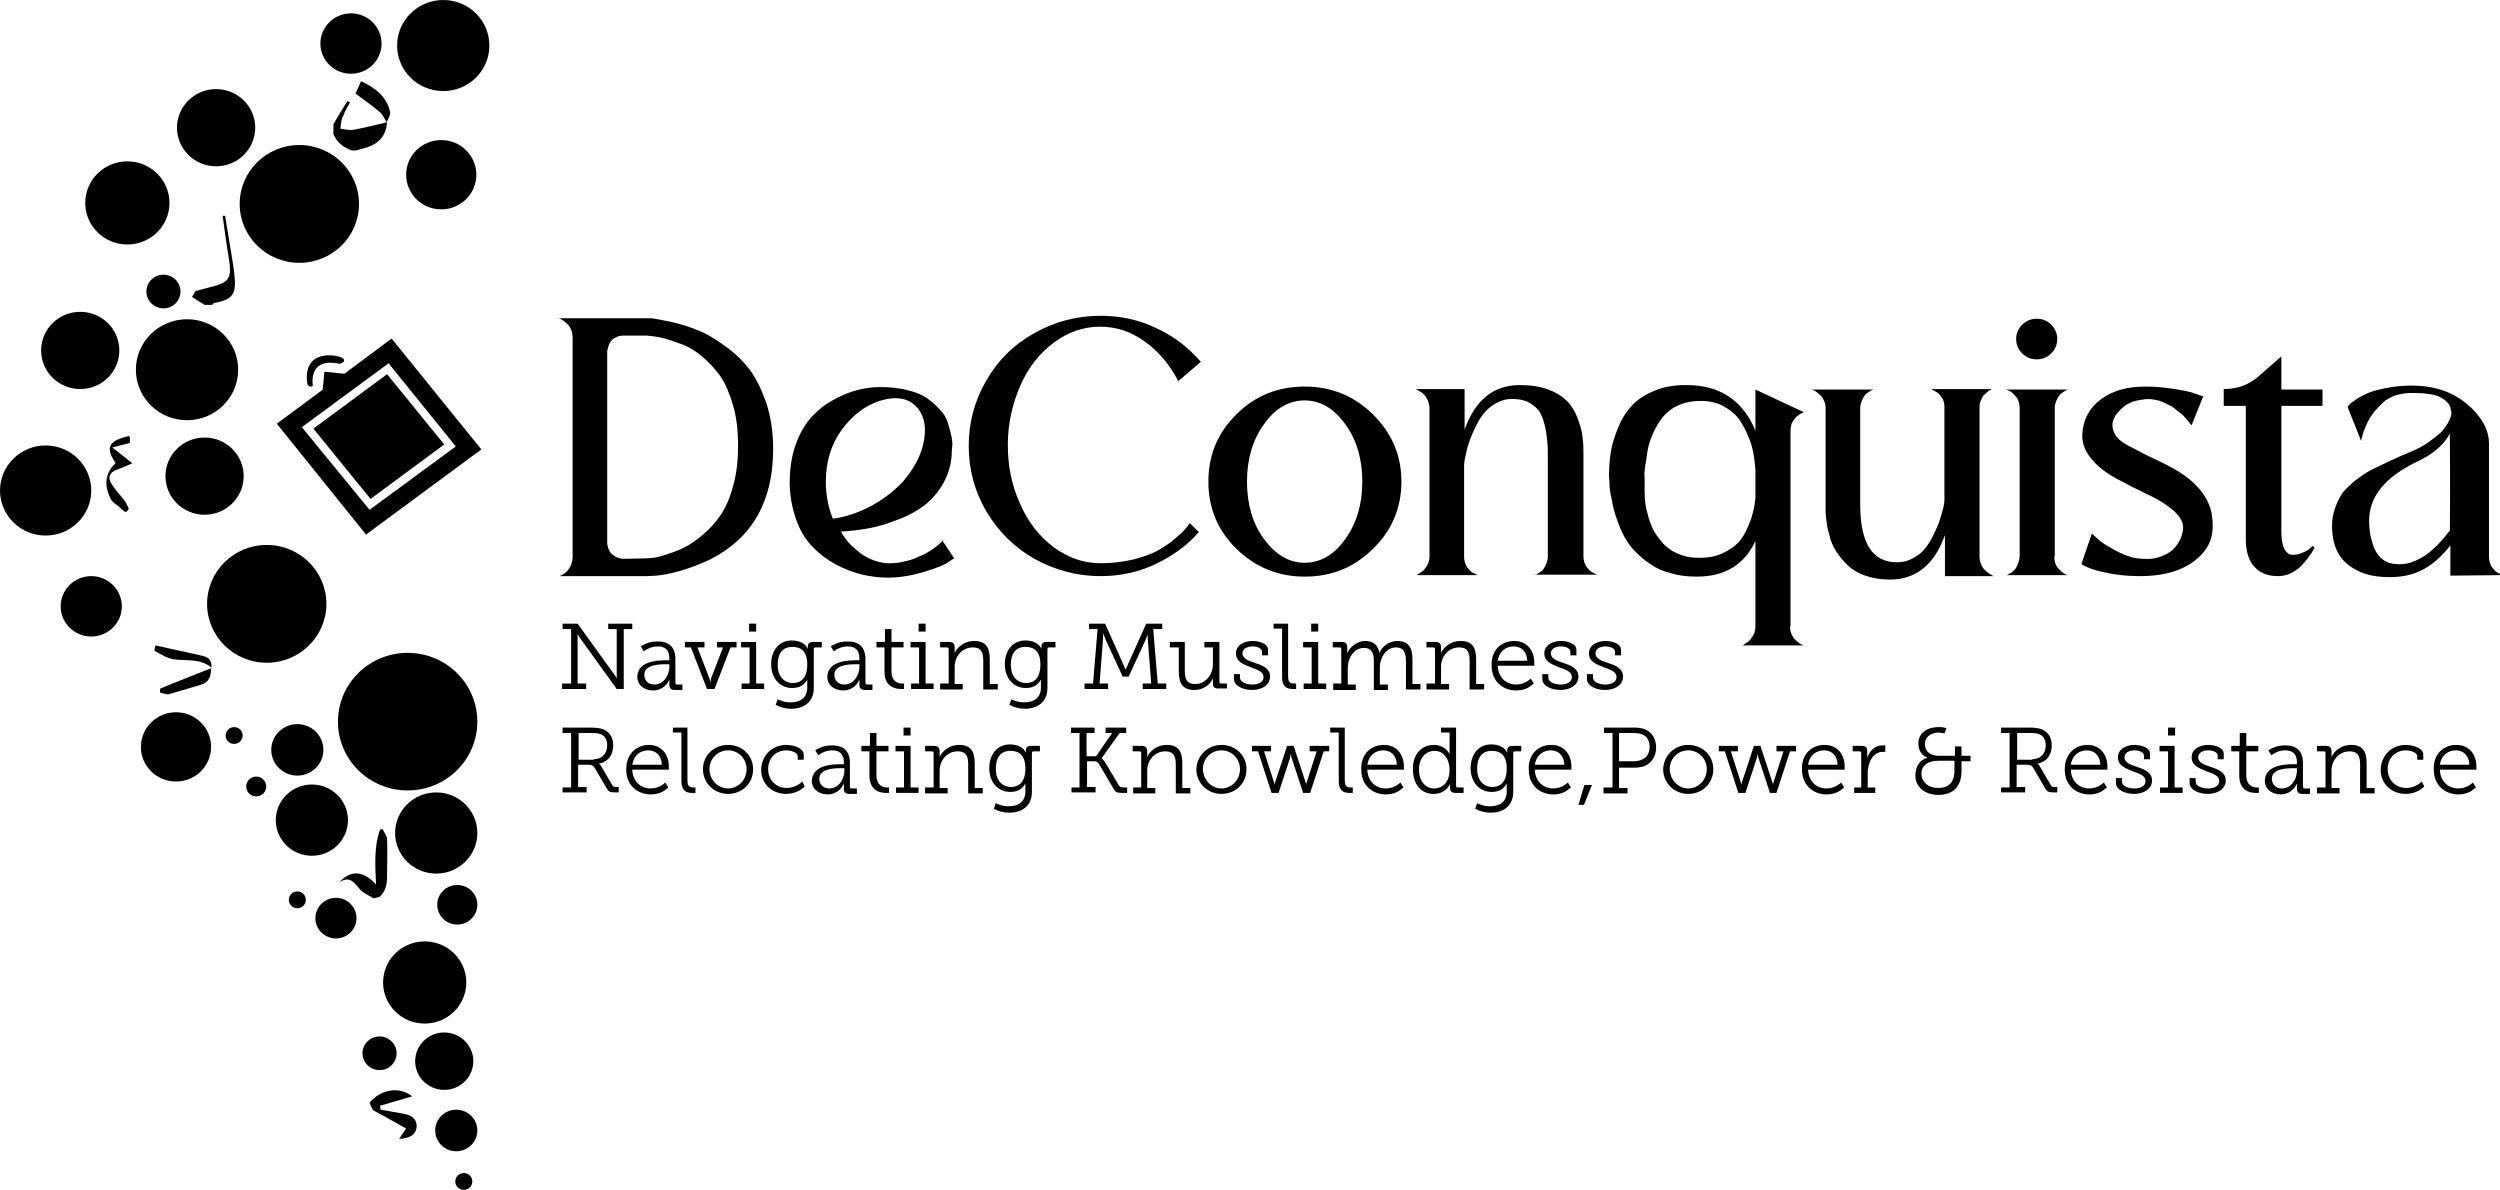 <svg width="395" height="188" viewBox="0 0 395 188" fill="none" xmlns="http://www.w3.org/2000/svg">
<g clip-path="url(#clip0_200_1121)">
<path d="M102.355 50.285C102.671 50.285 103.068 50.285 103.464 50.363C103.939 50.441 104.81 50.597 106.236 50.91C107.583 51.223 108.93 51.614 110.198 52.161C111.465 52.631 112.812 53.413 114.317 54.508C115.822 55.524 117.169 56.776 118.278 58.183C119.387 59.591 120.259 61.389 121.051 63.579C121.764 65.769 122.16 68.193 122.16 70.93C122.16 79.22 118.833 85.007 112.257 88.37C110.752 89.073 109.168 89.699 107.583 90.168C105.92 90.637 104.652 90.872 103.701 90.95L102.275 91.028H88.253C88.253 91.028 88.332 91.028 88.412 91.028C88.491 91.028 88.57 90.95 88.728 90.872C88.887 90.794 89.045 90.716 89.124 90.637C89.283 90.559 89.441 90.403 89.6 90.246C89.758 90.09 89.917 89.855 89.996 89.699C90.075 89.543 90.234 89.308 90.313 88.995C90.392 88.682 90.471 88.37 90.471 88.135V53.335C90.471 52.865 90.392 52.474 90.234 52.083C90.075 51.692 89.917 51.458 89.679 51.223C89.441 50.989 89.204 50.832 89.045 50.676C88.808 50.519 88.649 50.441 88.491 50.363L88.253 50.285H102.355ZM102.355 88.213C102.513 88.213 102.83 88.135 103.147 88.135C103.464 88.135 104.177 87.978 105.127 87.666C106.078 87.353 107.029 87.04 107.979 86.571C108.93 86.102 109.881 85.476 110.99 84.538C112.099 83.599 113.05 82.582 113.842 81.409C114.634 80.236 115.347 78.672 115.822 76.796C116.377 74.919 116.615 72.807 116.615 70.461C116.615 68.037 116.377 65.925 115.822 64.048C115.268 62.172 114.634 60.608 113.763 59.356C112.891 58.183 111.94 57.166 110.911 56.306C109.881 55.446 108.851 54.82 107.821 54.429C106.791 54.038 105.84 53.726 105.048 53.491C104.177 53.256 103.543 53.178 102.988 53.1L102.196 53.022H98.552C98.077 53.022 97.601 53.1 97.284 53.335C96.888 53.491 96.651 53.726 96.492 53.96C96.334 54.195 96.175 54.508 96.096 54.82C96.017 55.133 95.938 55.368 95.938 55.446C95.938 55.602 95.938 55.681 95.938 55.837V85.476C95.938 85.554 95.938 85.711 95.938 85.867C95.938 86.023 96.017 86.258 96.096 86.571C96.175 86.884 96.334 87.118 96.492 87.353C96.651 87.588 96.968 87.744 97.284 87.978C97.68 88.135 98.077 88.291 98.552 88.291L102.355 88.213Z" fill="black"/>
<path d="M148.779 85.241L150.759 88.213C150.442 88.448 149.967 88.682 149.412 89.073C148.858 89.386 147.669 89.855 145.847 90.403C144.025 90.95 142.124 91.263 140.302 91.263C138.955 91.263 137.608 91.106 136.262 90.794C134.915 90.481 133.489 89.933 132.142 89.23C130.716 88.448 129.528 87.587 128.419 86.414C127.309 85.32 126.438 83.912 125.804 82.113C125.17 80.314 124.774 78.359 124.774 76.248C124.774 73.98 125.091 72.025 125.725 70.226C126.359 68.428 127.23 67.02 128.181 65.925C129.211 64.83 130.32 63.892 131.667 63.188C132.934 62.484 134.202 61.937 135.469 61.624C136.658 61.311 137.846 61.155 139.034 61.155C140.619 61.155 142.045 61.311 143.312 61.624C144.58 61.937 145.61 62.328 146.402 62.875C147.194 63.423 147.828 63.97 148.462 64.674C149.095 65.299 149.492 66.003 149.729 66.707C149.967 67.411 150.125 68.115 150.284 68.74C150.442 69.444 150.521 70.07 150.442 70.617C150.363 71.165 150.363 71.634 150.363 72.025C150.205 73.824 149.65 75.388 148.779 76.795C147.907 78.203 146.798 79.376 145.61 80.158C144.421 81.018 142.995 81.722 141.411 82.27C139.827 82.895 138.321 83.286 136.975 83.521C135.628 83.755 134.202 83.912 132.855 83.99C133.33 84.772 133.806 85.476 134.36 86.023C134.915 86.571 135.549 87.118 136.182 87.587C136.816 87.978 137.529 88.369 138.242 88.604C138.955 88.839 139.747 88.995 140.54 88.995C141.252 88.995 142.045 88.917 142.678 88.76C143.391 88.604 144.025 88.448 144.58 88.213C145.134 87.978 145.61 87.744 146.164 87.509C146.64 87.196 147.115 86.962 147.432 86.727C147.749 86.493 148.066 86.258 148.303 86.023C148.541 85.789 148.779 85.632 148.858 85.554L148.779 85.241ZM138.955 63.344C136.658 64.126 134.677 65.612 133.013 67.88C131.35 70.148 130.478 72.885 130.478 76.17C130.478 78.203 130.874 80.158 131.587 81.957C133.41 81.722 135.39 81.097 137.371 80.08C139.351 79.063 141.094 77.734 142.599 76.17C144.421 74.058 145.61 71.869 146.006 69.522C146.402 67.176 145.927 65.378 144.659 64.126C143.391 62.875 141.49 62.562 138.955 63.344Z" fill="black"/>
<path d="M173.892 88.995C175.714 88.995 177.536 88.76 179.2 88.369C180.863 87.9 182.21 87.431 183.24 86.805C184.27 86.18 185.221 85.554 185.934 84.85C186.726 84.225 187.201 83.677 187.518 83.286C187.835 82.895 187.993 82.661 187.993 82.661L189.419 84.068C187.518 86.258 185.141 87.9 182.527 89.151C179.834 90.403 176.982 91.028 173.892 91.028C170.168 91.028 166.683 90.09 163.435 88.291C160.266 86.493 157.731 83.99 155.829 80.784C154.007 77.656 153.057 74.215 153.057 70.461C153.057 66.707 154.007 63.266 155.829 60.138C157.651 56.932 160.187 54.429 163.435 52.631C166.603 50.832 170.089 49.894 173.892 49.894C176.982 49.894 179.992 50.519 182.686 51.849C185.458 53.1 187.756 54.898 189.736 57.166L186.171 60.216C184.825 57.636 183.082 55.524 180.863 53.96C178.724 52.396 176.348 51.614 173.813 51.614C171.198 51.614 168.742 52.474 166.524 54.117C164.306 55.759 162.484 58.027 161.216 60.92C159.949 63.814 159.236 66.942 159.236 70.305C159.236 73.667 159.87 76.795 161.216 79.689C162.484 82.582 164.306 84.85 166.524 86.493C168.822 88.135 171.198 88.995 173.892 88.995Z" fill="black"/>
<path d="M195.361 65.456C198.371 62.484 201.936 61.077 206.135 61.077C210.334 61.077 213.978 62.562 216.909 65.456C219.92 68.428 221.425 71.947 221.425 76.092C221.425 80.236 219.92 83.834 216.909 86.727C213.899 89.699 210.334 91.107 206.135 91.107C201.936 91.107 198.371 89.621 195.361 86.727C192.351 83.755 190.925 80.236 190.925 76.092C190.925 71.947 192.351 68.428 195.361 65.456ZM199.718 85.163C201.54 87.666 203.679 88.917 206.135 88.917C208.591 88.917 210.809 87.666 212.552 85.163C214.374 82.661 215.246 79.611 215.246 76.092C215.246 72.573 214.374 69.523 212.552 67.02C210.73 64.518 208.591 63.266 206.135 63.266C203.679 63.266 201.461 64.518 199.718 67.02C197.896 69.523 197.025 72.573 197.025 76.092C197.025 79.611 197.896 82.739 199.718 85.163Z" fill="black"/>
<path d="M242.419 90.872C242.419 90.872 242.498 90.872 242.656 90.794C242.815 90.716 242.973 90.637 243.211 90.481C243.449 90.325 243.686 90.168 243.845 89.934C244.003 89.699 244.162 89.464 244.32 89.073C244.479 88.682 244.558 88.291 244.558 87.822V72.729C244.558 71.556 244.558 70.617 244.479 69.835C244.399 69.053 244.32 68.193 244.082 67.255C243.845 66.316 243.607 65.612 243.211 64.987C242.815 64.439 242.26 63.97 241.547 63.579C240.834 63.188 239.884 63.032 238.854 63.032C237.982 63.032 237.19 63.266 236.477 63.657C235.764 64.048 235.13 64.518 234.655 65.065C234.18 65.612 233.704 66.316 233.308 67.098C232.912 67.88 232.595 68.584 232.358 69.21C232.12 69.835 231.882 70.539 231.724 71.243C231.565 71.947 231.486 72.416 231.407 72.729C231.407 72.963 231.328 73.198 231.328 73.355V87.9C231.328 88.604 231.486 89.23 231.882 89.699C232.199 90.168 232.595 90.481 232.991 90.637L233.467 90.872H223.722C223.802 90.872 223.881 90.872 223.96 90.794C224.039 90.716 224.198 90.637 224.435 90.481C224.673 90.325 224.911 90.168 225.069 89.934C225.228 89.699 225.465 89.464 225.624 89.073C225.782 88.682 225.861 88.291 225.861 87.822V64.518C225.861 64.205 225.782 63.892 225.703 63.579C225.624 63.266 225.465 63.032 225.386 62.875C225.228 62.641 225.148 62.484 224.99 62.328C224.832 62.172 224.673 62.015 224.515 61.937C224.356 61.859 224.198 61.781 224.119 61.702C223.96 61.624 223.881 61.624 223.802 61.546L223.722 61.468H231.407V67.88C233.071 63.188 236.002 60.842 240.121 60.842C241.864 60.842 243.369 61.077 244.637 61.546C245.905 62.015 246.855 62.641 247.568 63.344C248.281 64.048 248.836 64.987 249.232 66.003C249.628 67.098 249.945 68.037 250.024 68.975C250.183 69.914 250.183 70.93 250.183 72.025V87.822C250.183 88.526 250.341 89.151 250.737 89.621C251.054 90.09 251.45 90.403 251.846 90.559L252.322 90.794H242.419V90.872Z" fill="black"/>
<path d="M282.822 99.005C282.822 99.474 282.901 99.865 283.06 100.178C283.218 100.569 283.376 100.804 283.614 101.038C283.852 101.273 284.01 101.429 284.248 101.586C284.486 101.742 284.723 101.899 285.04 101.977H275.217C275.296 101.977 275.375 101.977 275.454 101.899C275.534 101.82 275.692 101.742 275.93 101.586C276.167 101.429 276.405 101.273 276.563 101.038C276.722 100.804 276.959 100.491 277.118 100.178C277.276 99.787 277.356 99.396 277.356 99.005V85.476C275.613 89.23 272.523 91.107 268.087 91.107C266.581 91.107 265.235 90.95 263.967 90.559C262.7 90.246 261.67 89.777 260.798 89.151C259.927 88.604 259.135 87.9 258.422 87.196C257.709 86.493 257.154 85.711 256.679 84.85C256.203 83.99 255.886 83.208 255.57 82.348C255.253 81.488 255.015 80.706 254.857 80.002C254.698 79.298 254.619 78.594 254.461 78.047C254.381 77.499 254.302 77.03 254.302 76.717V76.17C254.302 75.935 254.223 75.622 254.223 75.31C254.223 74.919 254.223 74.215 254.302 73.198C254.381 72.103 254.54 71.087 254.777 70.148C255.015 69.21 255.411 68.115 255.966 66.864C256.52 65.691 257.233 64.674 258.105 63.814C258.976 62.953 260.085 62.25 261.511 61.702C262.937 61.077 264.601 60.842 266.502 60.842C271.731 60.842 275.375 63.266 277.356 68.037V61.546L285.04 65.143H284.961C284.961 65.143 284.882 65.221 284.802 65.221C284.723 65.221 284.644 65.3 284.486 65.378C284.327 65.456 284.248 65.534 284.169 65.612C284.01 65.691 283.931 65.769 283.773 65.925C283.614 66.082 283.535 66.16 283.456 66.316C283.376 66.473 283.218 66.629 283.139 66.785C283.06 66.942 282.98 67.177 282.98 67.411C282.901 67.646 282.901 67.88 282.901 68.115V99.005H282.822ZM277.356 78.672V74.215C277.276 73.355 277.197 72.494 277.039 71.634C276.88 70.774 276.643 69.835 276.167 68.819C275.771 67.802 275.217 66.864 274.662 66.082C274.028 65.3 273.236 64.674 272.206 64.127C271.176 63.579 269.988 63.344 268.641 63.344C267.374 63.344 266.185 63.579 265.155 64.048C264.126 64.518 263.333 65.143 262.7 65.925C262.066 66.707 261.59 67.567 261.194 68.428C260.798 69.366 260.481 70.226 260.323 71.165C260.164 72.103 260.085 72.963 259.927 73.667C259.848 74.449 259.768 75.075 259.848 75.466V76.17C259.848 76.248 259.848 76.404 259.848 76.639C259.848 76.796 259.848 77.186 259.848 77.734C259.848 78.281 259.927 78.829 259.927 79.298C260.006 79.845 260.085 80.471 260.323 81.175C260.481 81.879 260.719 82.582 260.957 83.13C261.194 83.755 261.59 84.381 262.066 85.007C262.541 85.632 263.016 86.18 263.65 86.649C264.205 87.118 264.918 87.431 265.789 87.744C266.661 88.057 267.611 88.135 268.641 88.135C269.909 88.135 271.097 87.9 272.127 87.431C273.157 86.962 273.949 86.414 274.583 85.789C275.217 85.163 275.692 84.303 276.088 83.443C276.484 82.504 276.801 81.722 276.96 80.94C277.197 80.236 277.276 79.454 277.356 78.672Z" fill="black"/>
<path d="M307.301 90.95V84.537C305.638 89.23 302.707 91.576 298.587 91.576C297.161 91.576 295.814 91.341 294.705 90.95C293.596 90.559 292.645 90.012 291.932 89.308C291.219 88.682 290.665 87.9 290.11 87.118C289.635 86.336 289.239 85.476 289.08 84.694C288.843 83.912 288.684 83.208 288.605 82.504C288.526 81.879 288.447 81.331 288.447 80.94V80.314V64.517C288.447 64.048 288.367 63.657 288.209 63.344C288.051 62.953 287.892 62.719 287.654 62.484C287.417 62.25 287.179 62.093 287.021 61.937C286.783 61.78 286.625 61.702 286.466 61.624L286.228 61.546H295.973C295.973 61.546 295.893 61.624 295.814 61.624C295.735 61.624 295.577 61.78 295.26 61.937C295.022 62.093 294.784 62.25 294.626 62.484C294.467 62.719 294.309 62.953 294.151 63.344C293.992 63.735 293.913 64.126 293.913 64.517V79.689C293.913 85.789 295.814 88.839 299.696 88.839C300.568 88.839 301.36 88.682 302.073 88.291C302.786 87.9 303.42 87.509 303.895 86.962C304.37 86.414 304.846 85.789 305.242 85.007C305.638 84.225 305.955 83.521 306.192 82.973C306.43 82.426 306.588 81.8 306.826 81.018C307.064 80.236 307.143 79.767 307.143 79.689C307.143 79.611 307.222 79.376 307.222 79.063V64.517C307.222 64.205 307.222 63.892 307.143 63.579C307.064 63.266 306.985 63.032 306.826 62.875C306.668 62.641 306.588 62.484 306.43 62.328C306.272 62.171 306.113 62.015 305.955 61.937C305.796 61.858 305.638 61.78 305.559 61.702C305.4 61.624 305.321 61.624 305.242 61.546L305.162 61.468H314.907C314.907 61.468 314.828 61.468 314.748 61.468C314.669 61.468 314.59 61.546 314.431 61.624C314.273 61.702 314.115 61.78 314.035 61.937C313.877 62.015 313.718 62.171 313.56 62.328C313.402 62.484 313.243 62.641 313.164 62.875C313.085 63.11 312.926 63.344 312.847 63.579C312.768 63.892 312.768 64.126 312.768 64.517V87.9C312.768 88.369 312.847 88.76 313.005 89.151C313.164 89.542 313.322 89.777 313.56 90.012C313.798 90.246 313.956 90.403 314.194 90.559C314.431 90.716 314.669 90.872 314.986 91.028H307.301V90.95Z" fill="black"/>
<path d="M324.572 87.9C324.572 88.604 324.73 89.23 325.126 89.699C325.522 90.168 325.839 90.481 326.156 90.637C326.473 90.794 326.632 90.872 326.711 90.872H316.887C316.887 90.872 316.967 90.872 317.046 90.872C317.125 90.872 317.204 90.794 317.363 90.716C317.521 90.637 317.68 90.559 317.759 90.481C317.917 90.403 318.076 90.246 318.234 90.09C318.393 89.933 318.551 89.777 318.63 89.543C318.709 89.308 318.868 89.073 318.947 88.76C319.026 88.448 319.105 88.135 319.105 87.9V64.517C319.105 63.814 318.947 63.188 318.551 62.719C318.155 62.25 317.838 61.937 317.521 61.78L316.967 61.546H326.79C326.711 61.546 326.632 61.546 326.552 61.624C326.473 61.624 326.315 61.78 325.998 61.937C325.76 62.093 325.522 62.25 325.364 62.484C325.206 62.719 325.047 62.953 324.889 63.344C324.73 63.736 324.651 64.126 324.651 64.517V87.9H324.572ZM324.096 55.837C323.463 56.463 322.671 56.775 321.799 56.775C320.848 56.775 320.135 56.463 319.502 55.837C318.868 55.211 318.551 54.429 318.551 53.569C318.551 52.709 318.868 51.927 319.502 51.301C320.135 50.676 320.928 50.363 321.799 50.363C322.75 50.363 323.463 50.676 324.096 51.301C324.73 51.927 325.047 52.709 325.047 53.569C325.047 54.429 324.73 55.211 324.096 55.837Z" fill="black"/>
<path d="M333.762 67.177C333.762 67.802 333.999 68.428 334.395 68.975C334.871 69.523 335.425 69.992 336.217 70.383C337.01 70.774 337.802 71.243 338.753 71.712C339.703 72.181 340.654 72.651 341.684 73.12C342.634 73.589 343.664 74.137 344.615 74.762C345.566 75.388 346.437 76.092 347.15 76.874C347.863 77.578 348.497 78.516 348.972 79.611C349.447 80.706 349.606 81.879 349.606 83.13C349.606 84.85 349.051 86.336 347.863 87.588C346.675 88.839 345.249 89.699 343.585 90.246C341.921 90.794 340.099 91.028 338.119 91.028C336.297 91.028 334.633 90.872 333.128 90.559C331.543 90.246 330.513 89.934 329.8 89.621L328.85 89.151L330.513 84.303C330.751 84.538 331.147 84.85 331.543 85.241C331.939 85.632 332.811 86.18 334.078 86.884C335.346 87.588 336.534 88.057 337.643 88.213C338.911 88.37 340.02 88.37 341.05 88.057C342.001 87.744 342.793 87.353 343.347 86.805C343.902 86.258 344.298 85.632 344.536 85.085C344.773 84.459 344.932 83.912 344.932 83.365C344.932 82.426 344.377 81.488 343.268 80.549C342.159 79.611 340.733 78.751 339.149 78.047C337.564 77.265 335.98 76.483 334.395 75.622C332.811 74.762 331.464 73.746 330.434 72.494C329.404 71.243 328.929 69.992 329.008 68.506C329.167 66.16 330.197 64.361 332.019 63.032C333.841 61.702 336.138 61.077 338.99 61.077C340.495 61.077 342.08 61.233 343.585 61.468C345.09 61.702 346.279 61.937 346.992 62.25L348.101 62.641L346.279 67.177C346.279 67.177 346.199 67.098 346.12 67.02C346.041 66.942 345.962 66.864 345.803 66.629C345.645 66.394 345.486 66.238 345.249 66.004C345.09 65.769 344.853 65.534 344.536 65.3C344.219 65.065 343.902 64.83 343.664 64.596C343.347 64.361 343.03 64.127 342.634 63.97C342.238 63.736 341.842 63.579 341.446 63.423C341.05 63.266 340.654 63.188 340.179 63.11C339.703 63.032 339.228 63.032 338.753 63.11C337.168 63.266 335.98 63.736 335.188 64.596C334.237 65.456 333.762 66.316 333.762 67.177Z" fill="black"/>
<path d="M366.955 64.126H360.459V83.99C360.459 85.241 360.618 86.102 360.935 86.727C361.252 87.353 361.727 87.666 362.202 87.666C362.678 87.666 363.232 87.587 363.707 87.353C364.183 87.196 364.579 86.962 364.896 86.727L365.371 86.258L365.688 86.493C365.688 86.571 365.609 86.727 365.45 86.962C365.371 87.196 365.133 87.509 364.737 88.057C364.341 88.604 363.945 88.995 363.549 89.464C363.153 89.855 362.598 90.246 361.965 90.559C361.331 90.872 360.618 91.028 359.905 91.028C358.32 91.028 357.132 90.559 356.181 89.542C355.31 88.604 354.835 87.118 354.835 85.163V64.126H351.349V61.468C353.567 61.468 355.468 60.764 357.053 59.278L360.459 56.306V61.546H366.955V64.126Z" fill="black"/>
<path d="M395 90.872L387.157 90.95C387.157 89.621 387.157 88.057 387.157 86.18C385.731 87.978 384.305 89.23 382.8 90.012C381.295 90.794 379.631 91.185 377.571 91.185C375.591 91.185 373.848 90.872 372.501 90.168C371.075 89.464 370.045 88.526 369.411 87.353C368.778 86.18 368.461 84.772 368.461 83.052C368.461 82.113 368.619 81.253 368.857 80.549C369.094 79.767 369.411 79.063 369.728 78.516C370.045 77.89 370.52 77.343 371.233 76.717C371.867 76.091 372.501 75.622 373.056 75.231C373.61 74.84 374.323 74.371 375.353 73.902C376.304 73.433 377.175 73.042 377.809 72.729C378.443 72.416 379.393 72.025 380.661 71.478C381.849 71.008 382.879 70.461 383.75 69.835C384.622 69.21 385.256 68.662 385.731 68.271C386.127 67.802 386.444 67.333 386.761 66.864C386.999 66.394 387.157 66.003 387.236 65.847C387.236 65.691 387.315 65.534 387.315 65.378C387.315 64.987 387.236 64.674 387.157 64.361C387.078 64.048 386.84 63.736 386.602 63.501C386.286 63.188 385.969 62.953 385.493 62.719C385.018 62.484 384.463 62.328 383.671 62.25C382.879 62.093 381.928 62.093 380.899 62.093C380.027 62.093 379.235 62.25 378.443 62.484C377.65 62.797 377.017 63.11 376.541 63.579C376.066 64.048 375.591 64.517 375.115 65.065C374.719 65.612 374.323 66.16 374.085 66.707C373.848 67.255 373.61 67.724 373.452 68.193C373.293 68.662 373.214 69.053 373.135 69.288L373.056 69.679L370.917 64.283C370.996 64.205 371.075 64.048 371.233 63.892C371.392 63.736 371.709 63.501 372.263 63.11C372.818 62.719 373.452 62.406 374.165 62.093C374.878 61.78 375.828 61.546 377.017 61.311C378.205 61.077 379.552 60.92 380.978 60.92C384.543 60.92 387.395 61.859 389.771 63.814C392.069 65.769 393.257 67.88 393.257 70.07V87.9C393.257 88.604 393.416 89.23 393.812 89.699C394.129 90.168 394.525 90.481 394.921 90.637L395 90.872ZM387.078 83.834C387.157 75.857 387.078 70.774 387.078 68.506C386.127 70.305 384.384 71.79 381.849 72.963C376.858 75.388 374.323 78.438 374.323 82.27C374.323 82.973 374.402 83.677 374.482 84.381C374.64 85.007 374.798 85.789 375.115 86.571C375.432 87.353 375.908 87.978 376.541 88.448C377.175 88.917 378.047 89.151 379.076 89.151C379.948 89.151 380.819 88.995 381.612 88.604C382.483 88.213 383.196 87.822 383.83 87.275C384.463 86.727 385.018 86.258 385.493 85.71C385.969 85.163 386.365 84.772 386.602 84.381L387.078 83.834Z" fill="black"/>
<path d="M88.887 107.998H90.234V99.396H88.887V98.536H91.263L97.126 106.669C97.205 106.747 97.284 106.904 97.364 107.06C97.443 107.138 97.443 107.216 97.443 107.295V107.06C97.443 106.904 97.443 106.747 97.443 106.591V99.396H96.096V98.536H99.899V99.396H98.552V108.859H97.443L91.58 100.726C91.501 100.569 91.422 100.413 91.343 100.335C91.263 100.256 91.263 100.178 91.263 100.1V100.335C91.263 100.491 91.263 100.647 91.263 100.804V107.998H92.61V108.859H88.808V107.998H88.887Z" fill="black"/>
<path d="M105.286 104.323H105.761V104.01C105.761 102.603 104.969 102.133 103.939 102.133C103.305 102.133 102.751 102.29 102.355 102.524C102.117 102.603 101.958 102.759 101.721 102.915L101.245 102.133C101.483 101.977 101.721 101.821 101.958 101.742C102.434 101.508 103.068 101.351 103.939 101.351C105.761 101.351 106.712 102.29 106.712 104.167V107.842C106.712 108.077 106.791 108.155 107.029 108.155H107.821V109.015H106.633C105.999 109.015 105.761 108.702 105.761 108.233V107.92C105.761 107.764 105.761 107.608 105.761 107.529C105.761 107.451 105.761 107.451 105.761 107.373C105.603 107.686 105.444 107.999 105.207 108.233C104.81 108.624 104.177 109.093 103.226 109.093C101.958 109.093 100.691 108.39 100.691 106.904C100.77 104.401 104.018 104.323 105.286 104.323ZM103.384 108.155C104.89 108.155 105.761 106.669 105.761 105.34V104.949H105.365C104.731 104.949 101.8 104.87 101.8 106.591C101.8 107.451 102.355 108.155 103.384 108.155Z" fill="black"/>
<path d="M108.217 101.429H111.307V102.29H110.198L112.099 107.216C112.178 107.373 112.178 107.451 112.178 107.607C112.178 107.686 112.178 107.764 112.178 107.764H112.257C112.257 107.686 112.257 107.607 112.257 107.607C112.337 107.451 112.337 107.373 112.337 107.216L114.238 102.29H113.287V101.429H116.377V102.29H115.426L112.891 108.859H111.703L109.168 102.29H108.217V101.429Z" fill="black"/>
<path d="M117.169 107.998H118.437V102.29H117.09V101.429H119.467V107.998H120.734V108.859H117.169V107.998ZM118.357 98.536H119.467V99.787H118.357V98.536Z" fill="black"/>
<path d="M122.873 110.501C123.031 110.579 123.269 110.657 123.507 110.736C123.903 110.892 124.378 110.97 124.933 110.97C126.438 110.97 127.547 110.266 127.547 108.624V107.92C127.547 107.764 127.547 107.686 127.547 107.529C127.547 107.451 127.547 107.373 127.547 107.373C127.072 108.233 126.359 108.702 125.17 108.702C123.19 108.702 121.843 107.138 121.843 104.949C121.843 102.759 123.111 101.195 125.091 101.195C126.2 101.195 127.23 101.586 127.626 102.524C127.626 102.524 127.626 102.524 127.626 102.446C127.626 102.368 127.626 102.29 127.626 102.211C127.626 101.664 127.864 101.429 128.498 101.429H129.845V102.29H128.894C128.656 102.29 128.577 102.368 128.577 102.602V108.702C128.577 111.048 126.834 111.987 125.012 111.987C124.141 111.987 123.269 111.752 122.556 111.361L122.873 110.501ZM127.547 105.027C127.547 102.837 126.517 102.211 125.17 102.211C123.665 102.211 122.873 103.228 122.873 105.027C122.873 106.825 123.824 107.92 125.329 107.92C126.517 107.92 127.547 107.138 127.547 105.027Z" fill="black"/>
<path d="M135.311 104.323H135.786V104.01C135.786 102.603 134.994 102.133 133.964 102.133C133.33 102.133 132.776 102.29 132.38 102.524C132.142 102.603 131.984 102.759 131.746 102.915L131.271 102.133C131.508 101.977 131.746 101.821 131.984 101.742C132.459 101.508 133.093 101.351 133.964 101.351C135.786 101.351 136.737 102.29 136.737 104.167V107.842C136.737 108.077 136.816 108.155 137.054 108.155H137.846V109.015H136.658C136.024 109.015 135.786 108.702 135.786 108.233V107.92C135.786 107.764 135.786 107.608 135.786 107.529C135.786 107.451 135.786 107.451 135.786 107.373C135.628 107.686 135.469 107.999 135.232 108.233C134.836 108.624 134.202 109.093 133.251 109.093C131.984 109.093 130.716 108.39 130.716 106.904C130.795 104.401 134.043 104.323 135.311 104.323ZM133.41 108.155C134.915 108.155 135.786 106.669 135.786 105.34V104.949H135.39C134.756 104.949 131.825 104.87 131.825 106.591C131.825 107.451 132.38 108.155 133.41 108.155Z" fill="black"/>
<path d="M139.827 102.29H138.48V101.43H139.827V99.396H140.856V101.43H142.758V102.29H140.856V106.044C140.856 107.764 141.965 107.999 142.52 107.999C142.678 107.999 142.758 107.999 142.758 107.999H142.837V108.859C142.758 108.859 142.758 108.859 142.679 108.859C142.599 108.859 142.52 108.859 142.362 108.859C141.49 108.859 139.747 108.546 139.747 106.122V102.29H139.827Z" fill="black"/>
<path d="M143.946 107.998H145.214V102.29H143.867V101.429H146.243V107.998H147.511V108.859H143.946V107.998ZM145.134 98.536H146.243V99.787H145.134V98.536Z" fill="black"/>
<path d="M148.62 107.998H149.888V102.602C149.888 102.368 149.808 102.29 149.571 102.29H148.541V101.429H149.967C150.601 101.429 150.838 101.742 150.838 102.29V102.681C150.838 102.837 150.838 102.915 150.838 103.072V103.228C150.997 102.681 152.027 101.273 153.928 101.273C155.75 101.273 156.384 102.29 156.384 104.166V108.077H157.651V108.937H155.354V104.479C155.354 103.306 155.196 102.29 153.69 102.29C152.027 102.29 150.838 103.697 150.838 105.34V108.077H152.106V108.937H148.541V107.998H148.62Z" fill="black"/>
<path d="M159.79 110.501C159.949 110.579 160.187 110.657 160.424 110.736C160.82 110.892 161.296 110.97 161.85 110.97C163.355 110.97 164.465 110.266 164.465 108.624V107.92C164.465 107.764 164.465 107.686 164.465 107.529C164.465 107.451 164.465 107.373 164.465 107.373C163.989 108.233 163.276 108.702 162.088 108.702C160.107 108.702 158.761 107.138 158.761 104.949C158.761 102.759 160.028 101.195 162.009 101.195C163.118 101.195 164.148 101.586 164.544 102.524C164.544 102.524 164.544 102.524 164.544 102.446C164.544 102.368 164.544 102.29 164.544 102.211C164.544 101.664 164.781 101.429 165.415 101.429H166.762V102.29H165.811C165.574 102.29 165.494 102.368 165.494 102.602V108.702C165.494 111.048 163.751 111.987 161.929 111.987C161.058 111.987 160.187 111.752 159.474 111.361L159.79 110.501ZM164.385 105.027C164.385 102.837 163.355 102.211 162.009 102.211C160.503 102.211 159.711 103.228 159.711 105.027C159.711 106.825 160.662 107.92 162.167 107.92C163.355 107.92 164.385 107.138 164.385 105.027Z" fill="black"/>
<path d="M171.357 107.998H172.704L173.417 99.396H172.07V98.536H174.605L177.615 105.261C177.695 105.418 177.695 105.574 177.774 105.652L177.853 105.809C177.853 105.731 177.853 105.652 177.932 105.652C178.011 105.574 178.011 105.418 178.091 105.261L181.101 98.536H183.636V99.396H182.21L182.923 107.998H184.27V108.859H180.547V107.998H181.893L181.339 100.882C181.339 100.726 181.339 100.569 181.339 100.413C181.339 100.335 181.339 100.256 181.339 100.178L181.26 100.413C181.18 100.569 181.18 100.726 181.101 100.882L178.328 106.904H177.378L174.605 100.882C174.526 100.726 174.526 100.569 174.446 100.413C174.446 100.335 174.367 100.256 174.367 100.178H174.288C174.288 100.256 174.288 100.335 174.288 100.413C174.288 100.569 174.288 100.726 174.288 100.882L173.733 107.998H175.08V108.859H171.357V107.998Z" fill="black"/>
<path d="M186.171 102.29H184.825V101.429H187.201V105.887C187.201 107.06 187.36 108.077 188.865 108.077C190.528 108.077 191.638 106.513 191.638 104.949V102.29H190.291V101.429H192.667V107.686C192.667 107.92 192.747 107.999 192.984 107.999H193.856V108.781H192.509C191.875 108.781 191.638 108.546 191.638 107.92V107.529C191.638 107.373 191.638 107.216 191.638 107.138C191.479 107.686 190.528 109.015 188.706 109.015C186.963 109.015 186.251 108.077 186.251 106.122V102.29H186.171Z" fill="black"/>
<path d="M194.965 106.513H195.916V107.06C195.916 107.842 197.025 108.155 197.896 108.155C198.847 108.155 199.639 107.764 199.639 106.982C199.639 106.122 198.688 105.809 197.579 105.418C196.47 104.948 195.282 104.557 195.282 103.228C195.282 101.899 196.629 101.273 197.896 101.273C198.926 101.273 200.352 101.664 200.352 102.681V103.541H199.401V102.993C199.401 102.446 198.688 102.133 197.896 102.133C197.025 102.133 196.312 102.524 196.312 103.228C196.312 104.01 197.183 104.401 198.213 104.714C199.401 105.105 200.669 105.574 200.669 106.904C200.669 108.155 199.481 109.015 197.817 109.015C196.47 109.015 194.965 108.389 194.965 107.295V106.513Z" fill="black"/>
<path d="M202.57 99.318H201.223V98.536H203.521V106.904C203.521 107.529 203.679 107.998 204.392 107.998C204.551 107.998 204.63 107.998 204.709 107.998C204.788 107.998 204.788 107.998 204.788 107.998V108.859H204.63C204.551 108.859 204.392 108.859 204.234 108.859C203.204 108.859 202.57 108.389 202.57 106.982V99.318Z" fill="black"/>
<path d="M205.977 107.998H207.244V102.29H205.897V101.429H208.274V107.998H209.542V108.859H205.977V107.998ZM207.165 98.536H208.274V99.787H207.165V98.536Z" fill="black"/>
<path d="M210.651 107.998H211.918V102.602C211.918 102.368 211.839 102.29 211.601 102.29H210.572V101.429H211.998C212.631 101.429 212.869 101.742 212.869 102.29V102.681C212.869 102.837 212.869 102.915 212.869 103.072V103.228C213.265 102.211 214.453 101.273 215.642 101.273C216.989 101.273 217.702 101.899 217.939 103.15C218.335 102.211 219.444 101.273 220.712 101.273C222.534 101.273 223.168 102.29 223.168 104.166V108.077H224.435V108.937H222.138V104.479C222.138 103.306 221.9 102.29 220.554 102.29C219.048 102.29 218.018 103.854 218.018 105.418V108.155H219.286V109.015H217.068V104.557C217.068 103.463 216.909 102.368 215.483 102.368C213.978 102.368 212.948 103.932 212.948 105.496V108.155H214.216V109.015H210.651V107.998Z" fill="black"/>
<path d="M225.465 107.998H226.733V102.602C226.733 102.368 226.654 102.29 226.416 102.29H225.386V101.429H226.812C227.446 101.429 227.683 101.742 227.683 102.29V102.681C227.683 102.837 227.683 102.915 227.683 103.072V103.228C227.842 102.681 228.872 101.273 230.773 101.273C232.595 101.273 233.229 102.29 233.229 104.166V108.077H234.497V108.937H232.199V104.479C232.199 103.306 232.041 102.29 230.535 102.29C228.872 102.29 227.683 103.697 227.683 105.34V108.077H228.951V108.937H225.386V107.998H225.465Z" fill="black"/>
<path d="M239.25 101.273C241.31 101.273 242.419 102.837 242.419 104.714C242.419 104.792 242.419 104.87 242.419 105.027V105.183H236.636C236.715 107.06 237.982 108.155 239.567 108.155C240.28 108.155 240.834 107.92 241.23 107.686C241.468 107.529 241.706 107.373 241.864 107.216L242.34 107.998C242.102 108.155 241.864 108.389 241.627 108.546C241.151 108.859 240.438 109.093 239.567 109.093C237.349 109.093 235.685 107.529 235.685 105.261C235.526 102.759 237.19 101.273 239.25 101.273ZM241.31 104.401C241.23 102.837 240.28 102.133 239.171 102.133C237.903 102.133 236.873 102.915 236.636 104.401H241.31Z" fill="black"/>
<path d="M243.686 106.513H244.637V107.06C244.637 107.842 245.746 108.155 246.618 108.155C247.568 108.155 248.36 107.764 248.36 106.982C248.36 106.122 247.41 105.809 246.301 105.418C245.192 104.948 244.003 104.557 244.003 103.228C244.003 101.899 245.35 101.273 246.618 101.273C247.647 101.273 249.073 101.664 249.073 102.681V103.541H248.123V102.993C248.123 102.446 247.41 102.133 246.618 102.133C245.746 102.133 245.033 102.524 245.033 103.228C245.033 104.01 245.905 104.401 246.934 104.714C248.123 105.105 249.39 105.574 249.39 106.904C249.39 108.155 248.202 109.015 246.538 109.015C245.192 109.015 243.686 108.389 243.686 107.295V106.513Z" fill="black"/>
<path d="M250.737 106.513H251.688V107.06C251.688 107.842 252.797 108.155 253.668 108.155C254.619 108.155 255.411 107.764 255.411 106.982C255.411 106.122 254.46 105.809 253.351 105.418C252.242 104.948 251.054 104.557 251.054 103.228C251.054 101.899 252.401 101.273 253.668 101.273C254.698 101.273 256.124 101.664 256.124 102.681V103.541H255.173V102.993C255.173 102.446 254.46 102.133 253.668 102.133C252.797 102.133 252.084 102.524 252.084 103.228C252.084 104.01 252.955 104.401 253.985 104.714C255.173 105.105 256.441 105.574 256.441 106.904C256.441 108.155 255.253 109.015 253.589 109.015C252.242 109.015 250.737 108.389 250.737 107.295V106.513Z" fill="black"/>
<path d="M88.887 124.421H90.234V115.819H88.887V114.958H93.402C94.115 114.958 94.67 115.037 95.224 115.193C96.254 115.584 96.888 116.444 96.888 117.774C96.888 119.338 96.017 120.433 94.591 120.667L94.749 120.746C94.828 120.824 94.907 120.902 94.987 121.058L96.73 124.03C96.888 124.343 97.046 124.343 97.443 124.343H97.76V125.203H97.205C96.334 125.203 96.096 125.047 95.779 124.421L94.036 121.449C93.798 120.98 93.561 120.824 92.848 120.824H91.343V124.343H92.689V125.203H88.887V124.421ZM93.798 119.963C95.066 119.963 95.937 119.103 95.937 117.774C95.937 116.835 95.541 116.21 94.828 115.975C94.432 115.819 93.957 115.819 93.481 115.819H91.422V120.042H93.798V119.963Z" fill="black"/>
<path d="M102.513 117.696C104.573 117.696 105.682 119.26 105.682 121.136C105.682 121.215 105.682 121.293 105.682 121.449V121.606H99.899C99.978 123.483 101.245 124.577 102.83 124.577C103.543 124.577 104.097 124.343 104.494 124.108C104.731 123.952 104.969 123.795 105.127 123.639L105.603 124.421C105.365 124.577 105.127 124.812 104.89 124.968C104.414 125.281 103.701 125.516 102.83 125.516C100.612 125.516 98.948 123.952 98.948 121.684C98.869 119.181 100.532 117.696 102.513 117.696ZM104.573 120.824C104.494 119.26 103.543 118.556 102.434 118.556C101.166 118.556 100.136 119.338 99.899 120.824H104.573Z" fill="black"/>
<path d="M107.662 115.741H106.316V114.958H108.613V123.326C108.613 123.952 108.772 124.421 109.485 124.421C109.643 124.421 109.722 124.421 109.801 124.421C109.881 124.421 109.881 124.421 109.881 124.421V125.281H109.722C109.643 125.281 109.485 125.281 109.326 125.281C108.296 125.281 107.662 124.812 107.662 123.404V115.741Z" fill="black"/>
<path d="M115.03 117.696C117.248 117.696 118.991 119.338 118.991 121.527C118.991 123.795 117.248 125.438 115.03 125.438C112.891 125.438 111.069 123.795 111.069 121.527C111.069 119.338 112.812 117.696 115.03 117.696ZM115.03 124.577C116.615 124.577 117.961 123.248 117.961 121.527C117.961 119.807 116.615 118.556 115.03 118.556C113.446 118.556 112.099 119.807 112.099 121.527C112.099 123.248 113.446 124.577 115.03 124.577Z" fill="black"/>
<path d="M124.22 117.696C125.17 117.696 126.993 118.087 126.993 119.26V120.042H126.042V119.494C126.042 118.869 124.933 118.556 124.22 118.556C122.635 118.556 121.368 119.729 121.368 121.527C121.368 123.326 122.715 124.499 124.299 124.499C125.725 124.499 126.676 123.561 126.755 123.483L127.151 124.265C126.993 124.421 125.963 125.438 124.22 125.438C122.081 125.438 120.259 123.952 120.259 121.606C120.338 119.26 122.081 117.696 124.22 117.696Z" fill="black"/>
<path d="M132.855 120.746H133.33V120.433C133.33 119.025 132.538 118.556 131.508 118.556C130.874 118.556 130.32 118.712 129.924 118.947C129.686 119.025 129.528 119.182 129.29 119.338L128.815 118.556C129.052 118.4 129.29 118.243 129.528 118.165C130.003 117.93 130.637 117.774 131.508 117.774C133.33 117.774 134.281 118.712 134.281 120.589V124.265C134.281 124.499 134.36 124.578 134.598 124.578H135.39V125.438H134.202C133.568 125.438 133.33 125.125 133.33 124.656V124.343C133.33 124.187 133.33 124.03 133.33 123.952C133.33 123.874 133.33 123.874 133.33 123.796C133.172 124.108 133.013 124.421 132.776 124.656C132.38 125.047 131.746 125.516 130.795 125.516C129.528 125.516 128.26 124.812 128.26 123.326C128.419 120.824 131.587 120.746 132.855 120.746ZM131.033 124.578C132.538 124.578 133.41 123.092 133.41 121.762V121.371H133.013C132.38 121.371 129.448 121.293 129.448 123.014C129.448 123.874 130.003 124.578 131.033 124.578Z" fill="black"/>
<path d="M137.45 118.712H136.103V117.852H137.45V115.819H138.48V117.852H140.381V118.712H138.48V122.466C138.48 124.187 139.589 124.421 140.143 124.421C140.302 124.421 140.381 124.421 140.381 124.421C140.46 124.421 140.46 124.421 140.46 124.421V125.281C140.381 125.281 140.381 125.281 140.302 125.281C140.223 125.281 140.143 125.281 139.985 125.281C139.114 125.281 137.371 124.969 137.371 122.544V118.712H137.45Z" fill="black"/>
<path d="M141.569 124.421H142.837V118.712H141.49V117.852H143.867V124.421H145.134V125.281H141.569V124.421ZM142.758 114.958H143.867V116.21H142.758V114.958Z" fill="black"/>
<path d="M146.243 124.421H147.511V119.025C147.511 118.79 147.432 118.712 147.194 118.712H146.164V117.852H147.59C148.224 117.852 148.462 118.165 148.462 118.712V119.103C148.462 119.26 148.462 119.338 148.462 119.494V119.651C148.62 119.103 149.65 117.696 151.551 117.696C153.373 117.696 154.007 118.712 154.007 120.589V124.499H155.275V125.359H152.977V120.902C152.977 119.729 152.819 118.712 151.314 118.712C149.65 118.712 148.462 120.12 148.462 121.762V124.499H149.729V125.359H146.164V124.421H146.243Z" fill="black"/>
<path d="M157.335 126.924C157.493 127.002 157.731 127.08 157.968 127.158C158.364 127.315 158.84 127.393 159.394 127.393C160.9 127.393 162.009 126.689 162.009 125.047V124.343C162.009 124.186 162.009 124.108 162.009 123.952C162.009 123.874 162.009 123.795 162.009 123.795C161.533 124.656 160.82 125.125 159.632 125.125C157.651 125.125 156.305 123.561 156.305 121.371C156.305 119.181 157.572 117.617 159.553 117.617C160.662 117.617 161.692 118.008 162.088 118.947C162.088 118.947 162.088 118.947 162.088 118.869C162.088 118.79 162.088 118.712 162.088 118.634C162.088 118.087 162.326 117.852 162.959 117.852H164.306V118.712H163.355C163.118 118.712 163.039 118.79 163.039 119.025V125.125C163.039 127.471 161.296 128.409 159.474 128.409C158.602 128.409 157.731 128.175 157.018 127.784L157.335 126.924ZM162.009 121.449C162.009 119.26 160.979 118.634 159.632 118.634C158.127 118.634 157.335 119.651 157.335 121.449C157.335 123.248 158.285 124.343 159.79 124.343C160.979 124.343 162.009 123.561 162.009 121.449Z" fill="black"/>
<path d="M169.218 124.421H170.565V115.819H169.218V114.958H172.941V115.819H171.674V119.494H173.179L175.714 115.819H174.684V114.958H177.932V115.819H176.902L174.05 119.807L174.209 119.963C174.288 120.042 174.446 120.198 174.605 120.433L176.744 124.03C176.902 124.343 177.14 124.421 177.536 124.421H178.091V125.281H177.298C176.427 125.281 176.189 125.125 175.872 124.499L173.654 120.746C173.496 120.433 173.258 120.276 172.783 120.276H171.753V124.343H173.1V125.203H169.297V124.421H169.218Z" fill="black"/>
<path d="M179.041 124.421H180.309V119.025C180.309 118.79 180.23 118.712 179.992 118.712H178.962V117.852H180.388C181.022 117.852 181.26 118.165 181.26 118.712V119.103C181.26 119.26 181.26 119.338 181.26 119.494V119.651C181.418 119.103 182.448 117.696 184.349 117.696C186.171 117.696 186.805 118.712 186.805 120.589V124.499H188.073V125.359H185.775V120.902C185.775 119.729 185.617 118.712 184.112 118.712C182.448 118.712 181.26 120.12 181.26 121.762V124.499H182.527V125.359H179.041V124.421Z" fill="black"/>
<path d="M192.984 117.696C195.203 117.696 196.945 119.338 196.945 121.527C196.945 123.795 195.203 125.438 192.984 125.438C190.845 125.438 189.023 123.795 189.023 121.527C189.102 119.338 190.845 117.696 192.984 117.696ZM192.984 124.577C194.569 124.577 195.916 123.248 195.916 121.527C195.916 119.807 194.569 118.556 192.984 118.556C191.4 118.556 190.053 119.807 190.053 121.527C190.132 123.248 191.4 124.577 192.984 124.577Z" fill="black"/>
<path d="M197.738 117.852H200.827V118.712H199.718L201.303 123.639C201.382 123.795 201.382 123.874 201.382 124.03C201.382 123.874 201.461 123.795 201.461 123.639L203.362 117.852H204.392L206.294 123.639C206.373 123.795 206.373 123.874 206.373 124.03C206.373 123.874 206.373 123.795 206.452 123.639L208.036 118.712H206.927V117.852H210.017V118.712H209.146L207.007 125.281H205.897L204.075 119.729C203.996 119.573 203.996 119.416 203.996 119.338C203.996 119.26 203.996 119.181 203.996 119.181H203.917C203.917 119.26 203.917 119.338 203.917 119.338C203.838 119.494 203.838 119.573 203.838 119.729L202.016 125.281H200.907L198.768 118.712H197.817V117.852H197.738Z" fill="black"/>
<path d="M211.522 115.741H210.175V114.958H212.473V123.326C212.473 123.952 212.631 124.421 213.344 124.421C213.503 124.421 213.582 124.421 213.661 124.421C213.74 124.421 213.74 124.421 213.74 124.421V125.281H213.582C213.503 125.281 213.344 125.281 213.186 125.281C212.156 125.281 211.522 124.812 211.522 123.404V115.741Z" fill="black"/>
<path d="M218.652 117.696C220.712 117.696 221.821 119.26 221.821 121.136C221.821 121.215 221.821 121.293 221.821 121.449V121.606H216.038C216.117 123.483 217.385 124.577 218.969 124.577C219.682 124.577 220.237 124.343 220.633 124.108C220.87 123.952 221.108 123.795 221.267 123.639L221.742 124.421C221.504 124.577 221.267 124.812 221.029 124.968C220.554 125.281 219.841 125.516 218.969 125.516C216.751 125.516 215.087 123.952 215.087 121.684C214.929 119.181 216.592 117.696 218.652 117.696ZM220.712 120.824C220.633 119.26 219.682 118.556 218.573 118.556C217.305 118.556 216.276 119.338 216.038 120.824H220.712Z" fill="black"/>
<path d="M226.574 117.696C227.446 117.696 228.08 118.087 228.476 118.399C228.713 118.634 228.872 118.869 229.03 119.103C229.03 119.025 229.03 119.025 229.03 118.947C229.03 118.869 229.03 118.712 229.03 118.556V115.741H227.683V114.958H230.06V124.108C230.06 124.343 230.139 124.421 230.377 124.421H231.248V125.281H229.981C229.347 125.281 229.11 124.968 229.11 124.499V124.343C229.11 124.186 229.11 124.108 229.11 124.03V123.874C228.951 124.186 228.793 124.421 228.555 124.656C228.159 125.047 227.525 125.438 226.495 125.438C224.515 125.438 223.247 123.874 223.247 121.606C223.168 119.181 224.594 117.696 226.574 117.696ZM226.574 124.577C227.842 124.577 229.03 123.717 229.03 121.606C229.03 120.12 228.238 118.634 226.654 118.634C225.307 118.634 224.198 119.729 224.198 121.606C224.198 123.404 225.228 124.577 226.574 124.577Z" fill="black"/>
<path d="M233.387 126.924C233.546 127.002 233.784 127.08 234.021 127.158C234.417 127.315 234.893 127.393 235.447 127.393C236.952 127.393 238.062 126.689 238.062 125.047V124.343C238.062 124.186 238.062 124.108 238.062 123.952C238.062 123.874 238.062 123.795 238.062 123.795C237.586 124.656 236.873 125.125 235.685 125.125C233.704 125.125 232.358 123.561 232.358 121.371C232.358 119.181 233.625 117.617 235.606 117.617C236.715 117.617 237.745 118.008 238.141 118.947C238.141 118.947 238.141 118.947 238.141 118.869C238.141 118.79 238.141 118.712 238.141 118.634C238.141 118.087 238.378 117.852 239.012 117.852H240.359V118.712H239.408C239.171 118.712 239.091 118.79 239.091 119.025V125.125C239.091 127.471 237.349 128.409 235.526 128.409C234.655 128.409 233.784 128.175 233.071 127.784L233.387 126.924ZM238.062 121.449C238.062 119.26 237.032 118.634 235.685 118.634C234.18 118.634 233.387 119.651 233.387 121.449C233.387 123.248 234.338 124.343 235.843 124.343C237.032 124.343 238.062 123.561 238.062 121.449Z" fill="black"/>
<path d="M245.112 117.696C247.172 117.696 248.281 119.26 248.281 121.136C248.281 121.215 248.281 121.293 248.281 121.449V121.606H242.498C242.577 123.483 243.845 124.577 245.429 124.577C246.142 124.577 246.697 124.343 247.093 124.108C247.331 123.952 247.568 123.795 247.727 123.639L248.202 124.421C247.964 124.577 247.727 124.812 247.489 124.968C247.014 125.281 246.301 125.516 245.429 125.516C243.211 125.516 241.547 123.952 241.547 121.684C241.389 119.181 243.053 117.696 245.112 117.696ZM247.172 120.824C247.093 119.26 246.142 118.556 245.033 118.556C243.766 118.556 242.736 119.338 242.498 120.824H247.172Z" fill="black"/>
<path d="M250.341 124.03H251.529L250.262 127.158H249.39L250.341 124.03Z" fill="black"/>
<path d="M253.431 124.421H254.777V115.819H253.431V114.958H258.184C258.818 114.958 259.451 115.037 260.006 115.271C261.036 115.741 261.67 116.757 261.67 118.087C261.67 119.494 260.957 120.589 259.768 121.058C259.293 121.215 258.818 121.293 258.184 121.293H255.807V124.499H257.154V125.359H253.351V124.421H253.431ZM258.105 120.276C258.58 120.276 259.055 120.198 259.372 120.042C260.164 119.729 260.64 119.025 260.64 118.008C260.64 117.07 260.244 116.366 259.531 116.053C259.135 115.897 258.659 115.819 258.105 115.819H255.807V120.276H258.105Z" fill="black"/>
<path d="M266.74 117.696C268.958 117.696 270.701 119.338 270.701 121.527C270.701 123.795 268.958 125.438 266.74 125.438C264.601 125.438 262.779 123.795 262.779 121.527C262.858 119.338 264.601 117.696 266.74 117.696ZM266.74 124.577C268.324 124.577 269.671 123.248 269.671 121.527C269.671 119.807 268.324 118.556 266.74 118.556C265.155 118.556 263.809 119.807 263.809 121.527C263.888 123.248 265.155 124.577 266.74 124.577Z" fill="black"/>
<path d="M271.493 117.852H274.583V118.712H273.474L275.058 123.639C275.137 123.795 275.137 123.874 275.137 124.03C275.137 123.874 275.217 123.795 275.217 123.639L277.118 117.852H278.148L280.049 123.639C280.128 123.795 280.128 123.874 280.128 124.03C280.128 123.874 280.128 123.795 280.208 123.639L281.792 118.712H280.683V117.852H283.773V118.712H282.822L280.683 125.281H279.653L277.831 119.729C277.752 119.573 277.752 119.416 277.752 119.338C277.752 119.26 277.752 119.181 277.752 119.181H277.672C277.672 119.26 277.672 119.338 277.672 119.338C277.593 119.494 277.593 119.573 277.593 119.729L275.771 125.281H274.662L272.523 118.712H271.572V117.852H271.493Z" fill="black"/>
<path d="M288.288 117.696C290.348 117.696 291.457 119.26 291.457 121.136C291.457 121.215 291.457 121.293 291.457 121.449V121.606H285.674C285.753 123.483 287.021 124.577 288.605 124.577C289.318 124.577 289.873 124.343 290.269 124.108C290.506 123.952 290.744 123.795 290.903 123.639L291.378 124.421C291.14 124.577 290.903 124.812 290.665 124.968C290.19 125.281 289.477 125.516 288.605 125.516C286.387 125.516 284.723 123.952 284.723 121.684C284.565 119.181 286.228 117.696 288.288 117.696ZM290.348 120.824C290.269 119.26 289.318 118.556 288.209 118.556C286.941 118.556 285.912 119.338 285.674 120.824H290.348Z" fill="black"/>
<path d="M292.883 124.421H294.071V119.025C294.071 118.791 293.992 118.712 293.754 118.712H292.725V117.852H294.151C294.784 117.852 295.022 118.087 295.022 118.712V119.182C295.022 119.338 295.022 119.494 295.022 119.573C295.022 119.651 295.022 119.729 295.022 119.729C295.418 118.634 296.21 117.774 297.399 117.774C297.478 117.774 297.636 117.774 297.716 117.774H297.874V118.791C297.795 118.791 297.795 118.791 297.716 118.791C297.636 118.791 297.557 118.791 297.478 118.791C295.814 118.791 295.101 120.667 295.101 122.153V124.421H296.29V125.281H292.962V124.421H292.883Z" fill="black"/>
<path d="M304.529 119.729C304.212 119.573 303.974 119.416 303.816 119.26C303.42 118.947 303.103 118.321 303.103 117.461C303.103 115.897 304.37 114.88 306.351 114.88C306.668 114.88 306.905 114.88 307.143 114.959C307.301 114.959 307.381 115.037 307.539 115.037L307.222 115.897L306.905 115.819C306.747 115.819 306.588 115.741 306.351 115.741C305.083 115.741 304.133 116.444 304.133 117.539C304.133 118.243 304.449 119.416 306.43 119.416H308.886V117.93H309.916V119.416H311.342V120.276H309.916V121.84C309.916 124.343 308.49 125.594 306.272 125.594C304.053 125.594 302.627 124.265 302.627 122.544C302.627 121.215 303.261 120.042 304.529 119.729ZM306.272 124.499C307.777 124.499 308.807 123.717 308.807 121.684V120.198H306.272C304.449 120.198 303.578 121.058 303.578 122.31C303.657 123.561 304.608 124.499 306.272 124.499Z" fill="black"/>
<path d="M316.174 124.421H317.521V115.819H316.174V114.958H320.69C321.403 114.958 321.957 115.037 322.512 115.193C323.542 115.584 324.176 116.444 324.176 117.774C324.176 119.338 323.304 120.433 321.878 120.667L322.037 120.746C322.116 120.824 322.195 120.902 322.274 121.058L324.017 124.03C324.176 124.343 324.334 124.343 324.73 124.343H325.047V125.203H324.493C323.621 125.203 323.383 125.047 323.067 124.421L321.324 121.449C321.086 120.98 320.848 120.824 320.135 120.824H318.63V124.343H319.977V125.203H316.174V124.421ZM321.086 119.963C322.354 119.963 323.225 119.103 323.225 117.774C323.225 116.835 322.829 116.21 322.116 115.975C321.72 115.819 321.244 115.819 320.769 115.819H318.709V120.042H321.086V119.963Z" fill="black"/>
<path d="M329.8 117.696C331.86 117.696 332.969 119.26 332.969 121.136C332.969 121.215 332.969 121.293 332.969 121.449V121.606H327.186C327.265 123.483 328.533 124.577 330.117 124.577C330.83 124.577 331.385 124.343 331.781 124.108C332.019 123.952 332.256 123.795 332.415 123.639L332.89 124.421C332.652 124.577 332.415 124.812 332.177 124.968C331.702 125.281 330.989 125.516 330.117 125.516C327.899 125.516 326.235 123.952 326.235 121.684C326.156 119.181 327.82 117.696 329.8 117.696ZM331.86 120.824C331.781 119.26 330.83 118.556 329.721 118.556C328.454 118.556 327.424 119.338 327.186 120.824H331.86Z" fill="black"/>
<path d="M334.316 122.935H335.267V123.483C335.267 124.265 336.376 124.577 337.247 124.577C338.198 124.577 338.99 124.186 338.99 123.404C338.99 122.544 338.04 122.231 336.93 121.84C335.821 121.371 334.633 120.98 334.633 119.651C334.633 118.321 335.98 117.696 337.247 117.696C338.277 117.696 339.703 118.087 339.703 119.103V119.963H338.753V119.416C338.753 118.869 338.04 118.556 337.247 118.556C336.376 118.556 335.663 118.947 335.663 119.651C335.663 120.433 336.534 120.824 337.564 121.136C338.753 121.527 340.02 121.997 340.02 123.326C340.02 124.577 338.832 125.438 337.168 125.438C335.821 125.438 334.316 124.812 334.316 123.717V122.935Z" fill="black"/>
<path d="M341.288 124.421H342.555V118.712H341.208V117.852H343.585V124.421H344.853V125.281H341.288V124.421ZM342.555 114.958H343.664V116.21H342.555V114.958Z" fill="black"/>
<path d="M345.962 122.935H346.912V123.483C346.912 124.265 348.021 124.577 348.893 124.577C349.844 124.577 350.636 124.186 350.636 123.404C350.636 122.544 349.685 122.231 348.576 121.84C347.467 121.371 346.279 120.98 346.279 119.651C346.279 118.321 347.625 117.696 348.893 117.696C349.923 117.696 351.349 118.087 351.349 119.103V119.963H350.398V119.416C350.398 118.869 349.685 118.556 348.893 118.556C348.021 118.556 347.308 118.947 347.308 119.651C347.308 120.433 348.18 120.824 349.21 121.136C350.398 121.527 351.666 121.997 351.666 123.326C351.666 124.577 350.477 125.438 348.814 125.438C347.467 125.438 345.962 124.812 345.962 123.717V122.935Z" fill="black"/>
<path d="M353.884 118.712H352.537V117.852H353.884V115.819H354.914V117.852H356.815V118.712H354.914V122.466C354.914 124.187 356.023 124.421 356.577 124.421C356.736 124.421 356.815 124.421 356.815 124.421H356.894V125.281C356.815 125.281 356.815 125.281 356.736 125.281C356.657 125.281 356.577 125.281 356.419 125.281C355.548 125.281 353.805 124.969 353.805 122.544V118.712H353.884Z" fill="black"/>
<path d="M362.44 120.746H362.915V120.433C362.915 119.025 362.123 118.556 361.093 118.556C360.459 118.556 359.905 118.712 359.509 118.947C359.271 119.025 359.113 119.182 358.875 119.338L358.4 118.556C358.637 118.4 358.875 118.243 359.113 118.165C359.588 117.93 360.222 117.774 361.093 117.774C362.915 117.774 363.866 118.712 363.866 120.589V124.265C363.866 124.499 363.945 124.578 364.183 124.578H364.975V125.438H363.787C363.153 125.438 362.915 125.125 362.915 124.656V124.343C362.915 124.187 362.915 124.03 362.915 123.952C362.915 123.874 362.915 123.874 362.915 123.796C362.757 124.108 362.598 124.421 362.361 124.656C361.965 125.047 361.331 125.516 360.38 125.516C359.113 125.516 357.845 124.812 357.845 123.326C357.924 120.824 361.172 120.746 362.44 120.746ZM360.539 124.578C362.044 124.578 362.915 123.092 362.915 121.762V121.371H362.519C361.885 121.371 358.954 121.293 358.954 123.014C358.954 123.874 359.509 124.578 360.539 124.578Z" fill="black"/>
<path d="M366.163 124.421H367.431V119.025C367.431 118.79 367.352 118.712 367.114 118.712H366.084V117.852H367.51C368.144 117.852 368.381 118.165 368.381 118.712V119.103C368.381 119.26 368.381 119.338 368.381 119.494V119.651C368.54 119.103 369.57 117.696 371.471 117.696C373.293 117.696 373.927 118.712 373.927 120.589V124.499H375.195V125.359H372.897V120.902C372.897 119.729 372.739 118.712 371.233 118.712C369.57 118.712 368.381 120.12 368.381 121.762V124.499H369.649V125.359H366.084V124.421H366.163Z" fill="black"/>
<path d="M380.106 117.696C381.057 117.696 382.879 118.087 382.879 119.26V120.042H381.928V119.494C381.928 118.869 380.819 118.556 380.106 118.556C378.522 118.556 377.254 119.729 377.254 121.527C377.254 123.326 378.601 124.499 380.186 124.499C381.611 124.499 382.562 123.561 382.641 123.483L383.037 124.265C382.879 124.421 381.849 125.438 380.106 125.438C377.967 125.438 376.145 123.952 376.145 121.606C376.224 119.26 377.967 117.696 380.106 117.696Z" fill="black"/>
<path d="M388.108 117.696C390.167 117.696 391.277 119.26 391.277 121.136C391.277 121.215 391.277 121.293 391.277 121.449V121.606H385.493C385.573 123.483 386.84 124.577 388.425 124.577C389.138 124.577 389.692 124.343 390.088 124.108C390.326 123.952 390.564 123.795 390.722 123.639L391.197 124.421C390.96 124.577 390.722 124.812 390.484 124.968C390.009 125.281 389.296 125.516 388.425 125.516C386.206 125.516 384.543 123.952 384.543 121.684C384.384 119.181 386.048 117.696 388.108 117.696ZM390.167 120.824C390.088 119.26 389.138 118.556 388.028 118.556C386.761 118.556 385.731 119.338 385.493 120.824H390.167Z" fill="black"/>
<path d="M70.191 70.226L58.545 78.829L49.514 67.724L61.159 59.122L70.191 70.226Z" fill="black"/>
<path d="M61.872 53.491L54.425 59.043L51.019 61.546L43.73 66.942L57.832 84.459L76.053 71.008L61.872 53.491ZM47.691 67.489L61.397 57.401L72.013 70.539L58.386 80.549L47.691 67.489Z" fill="black"/>
<path d="M49.434 60.92C49.434 60.92 48.563 56.384 53.633 57.479C53.633 57.479 54.822 57.245 54.188 56.619C53.554 56.072 47.691 54.899 48.563 60.686C48.563 60.764 49.038 61.389 49.434 60.92Z" fill="black"/>
<path d="M50.94 62.093L51.257 58.73L54.98 59.121L50.94 62.093Z" fill="black"/>
<path d="M47.295 41.526C52.502 41.526 56.723 37.359 56.723 32.22C56.723 27.08 52.502 22.914 47.295 22.914C42.089 22.914 37.868 27.08 37.868 32.22C37.868 37.359 42.089 41.526 47.295 41.526Z" fill="black"/>
<path d="M70.032 14.389C74.057 14.389 77.32 11.168 77.32 7.195C77.32 3.221 74.057 0 70.032 0C66.007 0 62.744 3.221 62.744 7.195C62.744 11.168 66.007 14.389 70.032 14.389Z" fill="black"/>
<path d="M20.122 38.632C23.798 38.632 26.777 35.691 26.777 32.063C26.777 28.435 23.798 25.494 20.122 25.494C16.447 25.494 13.468 28.435 13.468 32.063C13.468 35.691 16.447 38.632 20.122 38.632Z" fill="black"/>
<path d="M25.826 48.72C27.314 48.72 28.52 47.53 28.52 46.062C28.52 44.593 27.314 43.403 25.826 43.403C24.339 43.403 23.133 44.593 23.133 46.062C23.133 47.53 24.339 48.72 25.826 48.72Z" fill="black"/>
<path d="M12.675 61.468C16.088 61.468 18.855 58.736 18.855 55.368C18.855 51.999 16.088 49.268 12.675 49.268C9.263 49.268 6.496 51.999 6.496 55.368C6.496 58.736 9.263 61.468 12.675 61.468Z" fill="black"/>
<path d="M32.322 81.331C35.735 81.331 38.502 78.6 38.502 75.231C38.502 71.862 35.735 69.131 32.322 69.131C28.91 69.131 26.143 71.862 26.143 75.231C26.143 78.6 28.91 81.331 32.322 81.331Z" fill="black"/>
<path d="M14.418 100.569C17.087 100.569 19.251 98.433 19.251 95.799C19.251 93.164 17.087 91.028 14.418 91.028C11.749 91.028 9.586 93.164 9.586 95.799C9.586 98.433 11.749 100.569 14.418 100.569Z" fill="black"/>
<path d="M46.978 122.544C49.254 122.544 51.098 120.723 51.098 118.477C51.098 116.232 49.254 114.411 46.978 114.411C44.703 114.411 42.859 116.232 42.859 118.477C42.859 120.723 44.703 122.544 46.978 122.544Z" fill="black"/>
<path d="M36.997 117.539C37.74 117.539 38.343 116.944 38.343 116.21C38.343 115.475 37.74 114.88 36.997 114.88C36.253 114.88 35.65 115.475 35.65 116.21C35.65 116.944 36.253 117.539 36.997 117.539Z" fill="black"/>
<path d="M68.923 138.028C72.511 138.028 75.419 135.157 75.419 131.616C75.419 128.074 72.511 125.203 68.923 125.203C65.335 125.203 62.427 128.074 62.427 131.616C62.427 135.157 65.335 138.028 68.923 138.028Z" fill="black"/>
<path d="M49.276 135.213C52.426 135.213 54.98 132.692 54.98 129.582C54.98 126.473 52.426 123.952 49.276 123.952C46.126 123.952 43.572 126.473 43.572 129.582C43.572 132.692 46.126 135.213 49.276 135.213Z" fill="black"/>
<path d="M40.482 125.829C41.357 125.829 42.067 125.128 42.067 124.264C42.067 123.401 41.357 122.7 40.482 122.7C39.607 122.7 38.898 123.401 38.898 124.264C38.898 125.128 39.607 125.829 40.482 125.829Z" fill="black"/>
<path d="M67.101 161.724C70.732 161.724 73.676 158.818 73.676 155.233C73.676 151.648 70.732 148.742 67.101 148.742C63.469 148.742 60.526 151.648 60.526 155.233C60.526 158.818 63.469 161.724 67.101 161.724Z" fill="black"/>
<path d="M72.25 146.083C74 146.083 75.419 144.683 75.419 142.955C75.419 141.227 74 139.827 72.25 139.827C70.5 139.827 69.081 141.227 69.081 142.955C69.081 144.683 70.5 146.083 72.25 146.083Z" fill="black"/>
<path d="M53.079 148.273C54.873 148.273 56.327 146.837 56.327 145.067C56.327 143.296 54.873 141.86 53.079 141.86C51.285 141.86 49.831 143.296 49.831 145.067C49.831 146.837 51.285 148.273 53.079 148.273Z" fill="black"/>
<path d="M46.978 143.502C47.722 143.502 48.325 142.907 48.325 142.173C48.325 141.439 47.722 140.844 46.978 140.844C46.235 140.844 45.632 141.439 45.632 142.173C45.632 142.907 46.235 143.502 46.978 143.502Z" fill="black"/>
<path d="M59.971 169.075C61.459 169.075 62.664 167.884 62.664 166.416C62.664 164.948 61.459 163.757 59.971 163.757C58.483 163.757 57.277 164.948 57.277 166.416C57.277 167.884 58.483 169.075 59.971 169.075Z" fill="black"/>
<path d="M73.28 188C74.024 188 74.627 187.405 74.627 186.671C74.627 185.936 74.024 185.341 73.28 185.341C72.536 185.341 71.933 185.936 71.933 186.671C71.933 187.405 72.536 188 73.28 188Z" fill="black"/>
<path d="M69.715 33.08C72.778 33.08 75.261 30.629 75.261 27.606C75.261 24.582 72.778 22.132 69.715 22.132C66.653 22.132 64.17 24.582 64.17 27.606C64.17 30.629 66.653 33.08 69.715 33.08Z" fill="black"/>
<path d="M55.455 11.652C58.124 11.652 60.288 9.517 60.288 6.882C60.288 4.247 58.124 2.112 55.455 2.112C52.786 2.112 50.623 4.247 50.623 6.882C50.623 9.517 52.786 11.652 55.455 11.652Z" fill="black"/>
<path d="M34.145 26.276C37.557 26.276 40.324 23.545 40.324 20.177C40.324 16.808 37.557 14.077 34.145 14.077C30.732 14.077 27.965 16.808 27.965 20.177C27.965 23.545 30.732 26.276 34.145 26.276Z" fill="black"/>
<path d="M27.807 123.483C30.87 123.483 33.352 121.032 33.352 118.008C33.352 114.985 30.87 112.534 27.807 112.534C24.744 112.534 22.261 114.985 22.261 118.008C22.261 121.032 24.744 123.483 27.807 123.483Z" fill="black"/>
<path d="M29.55 66.394C34.013 66.394 37.63 62.823 37.63 58.418C37.63 54.012 34.013 50.441 29.55 50.441C25.087 50.441 21.469 54.012 21.469 58.418C21.469 62.823 25.087 66.394 29.55 66.394Z" fill="black"/>
<path d="M42.146 104.714C47.353 104.714 51.573 100.547 51.573 95.408C51.573 90.268 47.353 86.102 42.146 86.102C36.939 86.102 32.719 90.268 32.719 95.408C32.719 100.547 36.939 104.714 42.146 104.714Z" fill="black"/>
<path d="M64.407 124.89C70.489 124.89 75.419 120.024 75.419 114.02C75.419 108.017 70.489 103.15 64.407 103.15C58.326 103.15 53.395 108.017 53.395 114.02C53.395 120.024 58.326 124.89 64.407 124.89Z" fill="black"/>
<path d="M7.209 84.616C11.191 84.616 14.418 81.43 14.418 77.499C14.418 73.569 11.191 70.383 7.209 70.383C3.228 70.383 0 73.569 0 77.499C0 81.43 3.228 84.616 7.209 84.616Z" fill="black"/>
<path d="M70.191 172.203C72.728 172.203 74.785 170.172 74.785 167.667C74.785 165.162 72.728 163.132 70.191 163.132C67.653 163.132 65.596 165.162 65.596 167.667C65.596 170.172 67.653 172.203 70.191 172.203Z" fill="black"/>
<path d="M72.092 181.9C73.93 181.9 75.419 180.43 75.419 178.616C75.419 176.802 73.93 175.331 72.092 175.331C70.254 175.331 68.764 176.802 68.764 178.616C68.764 180.43 70.254 181.9 72.092 181.9Z" fill="black"/>
<path d="M59.02 141.938C58.307 141.469 57.436 141.156 56.881 140.531C56.01 139.514 55.297 138.263 53.554 139.436C55.535 137.324 57.436 137.637 59.416 139.749C59.258 136.542 59.099 133.727 60.05 131.068C60.209 131.068 60.288 130.99 60.446 130.99C60.684 131.537 61.159 132.085 61.159 132.554C61.239 134.509 61.159 136.464 61.159 138.497C61.159 139.749 60.922 140.844 59.971 141.704C59.733 141.782 59.416 141.86 59.02 141.938Z" fill="black"/>
<path d="M17.666 79.141C16.478 77.03 16.399 74.997 18.221 73.198C18.221 73.041 18.221 72.963 18.142 72.963C16.637 70.695 17.191 69.601 20.36 68.897C20.439 68.975 20.518 68.975 20.518 69.053C20.518 69.444 20.518 69.757 20.518 69.992C19.647 70.226 18.855 70.383 17.746 70.695C18.934 71.634 19.805 72.338 20.915 73.198C19.964 73.589 19.172 73.98 18.459 74.215C17.35 74.606 17.033 75.388 17.508 76.248C18.063 77.264 18.934 78.125 19.647 79.063C19.964 79.454 20.122 79.923 20.36 80.393C20.122 80.705 19.964 81.175 19.409 80.627C18.934 80.08 18.221 79.689 17.666 79.141Z" fill="black"/>
<path d="M58.386 174.236C60.129 172.125 63.061 171.577 65.12 173.22C63.298 173.767 61.714 174.236 60.05 174.705C60.05 174.94 60.129 175.096 60.129 175.331C61.318 175.566 62.506 175.722 63.694 175.957C64.803 176.191 65.833 176.582 65.833 177.99C65.754 179.241 64.803 179.867 63.061 179.945C63.457 179.319 63.853 178.772 64.17 178.303C62.348 177.286 60.684 176.348 58.941 175.409C58.703 175.018 58.545 174.627 58.386 174.236Z" fill="black"/>
<path d="M32.322 48.173C31.689 47.782 30.976 47.313 30.342 46.922C30.5 46.609 30.738 46.296 30.896 45.983C32.006 45.67 33.035 45.436 34.145 45.123C36.204 44.497 36.6 43.715 36.204 41.135C35.808 38.789 35.491 36.443 35.175 34.096C35.333 34.096 35.412 34.096 35.571 34.096C35.967 36.677 36.442 39.258 36.838 41.839C37.393 45.905 37.472 47.234 33.907 47.86C33.748 47.86 33.59 48.095 33.511 48.173C33.035 48.173 32.639 48.173 32.322 48.173Z" fill="black"/>
<path d="M52.682 19.629C53.395 18.378 54.108 17.205 54.901 15.953C55.059 16.032 55.138 16.11 55.297 16.188C54.901 16.892 54.505 17.517 54.267 18.221C53.871 18.847 53.871 19.629 53.792 20.333C54.505 20.411 55.297 20.645 55.931 20.489C57.673 20.176 59.416 19.707 61.159 19.316C61.001 21.349 59.971 22.679 57.911 23.305C57.357 23.461 56.802 23.617 56.248 23.774C56.01 23.774 55.851 23.774 55.614 23.774C54.267 23.305 53.237 22.522 52.682 21.193C52.682 20.724 52.682 20.176 52.682 19.629Z" fill="black"/>
<path d="M61.08 19.316C60.763 18.769 60.446 18.065 59.971 17.674C58.783 16.657 57.515 15.797 56.168 14.78C56.485 14.155 56.723 13.529 57.04 12.825C59.337 13.92 61.08 15.249 61.635 17.674C61.635 17.752 61.635 17.908 61.635 17.987C61.555 18.456 61.318 18.847 61.08 19.316Z" fill="black"/>
<path d="M25.272 109.406C25.272 109.171 25.272 108.859 25.351 108.78C27.965 107.685 30.659 106.669 33.352 105.574C33.352 106.825 33.035 107.764 31.847 108.155C30.104 108.702 28.361 109.171 26.539 109.719C26.143 109.641 25.668 109.562 25.272 109.406Z" fill="black"/>
<path d="M24.559 101.977C27.015 102.524 29.55 103.071 32.006 103.619C32.956 103.853 33.432 104.244 33.432 105.496C31.53 103.932 29.391 104.479 27.411 104.166C26.381 104.01 25.351 103.306 24.4 102.837C24.4 102.602 24.48 102.289 24.559 101.977Z" fill="black"/>
</g>
<defs>
<clipPath id="clip0_200_1121">
<rect width="395" height="188" fill="white"/>
</clipPath>
</defs>
</svg>
